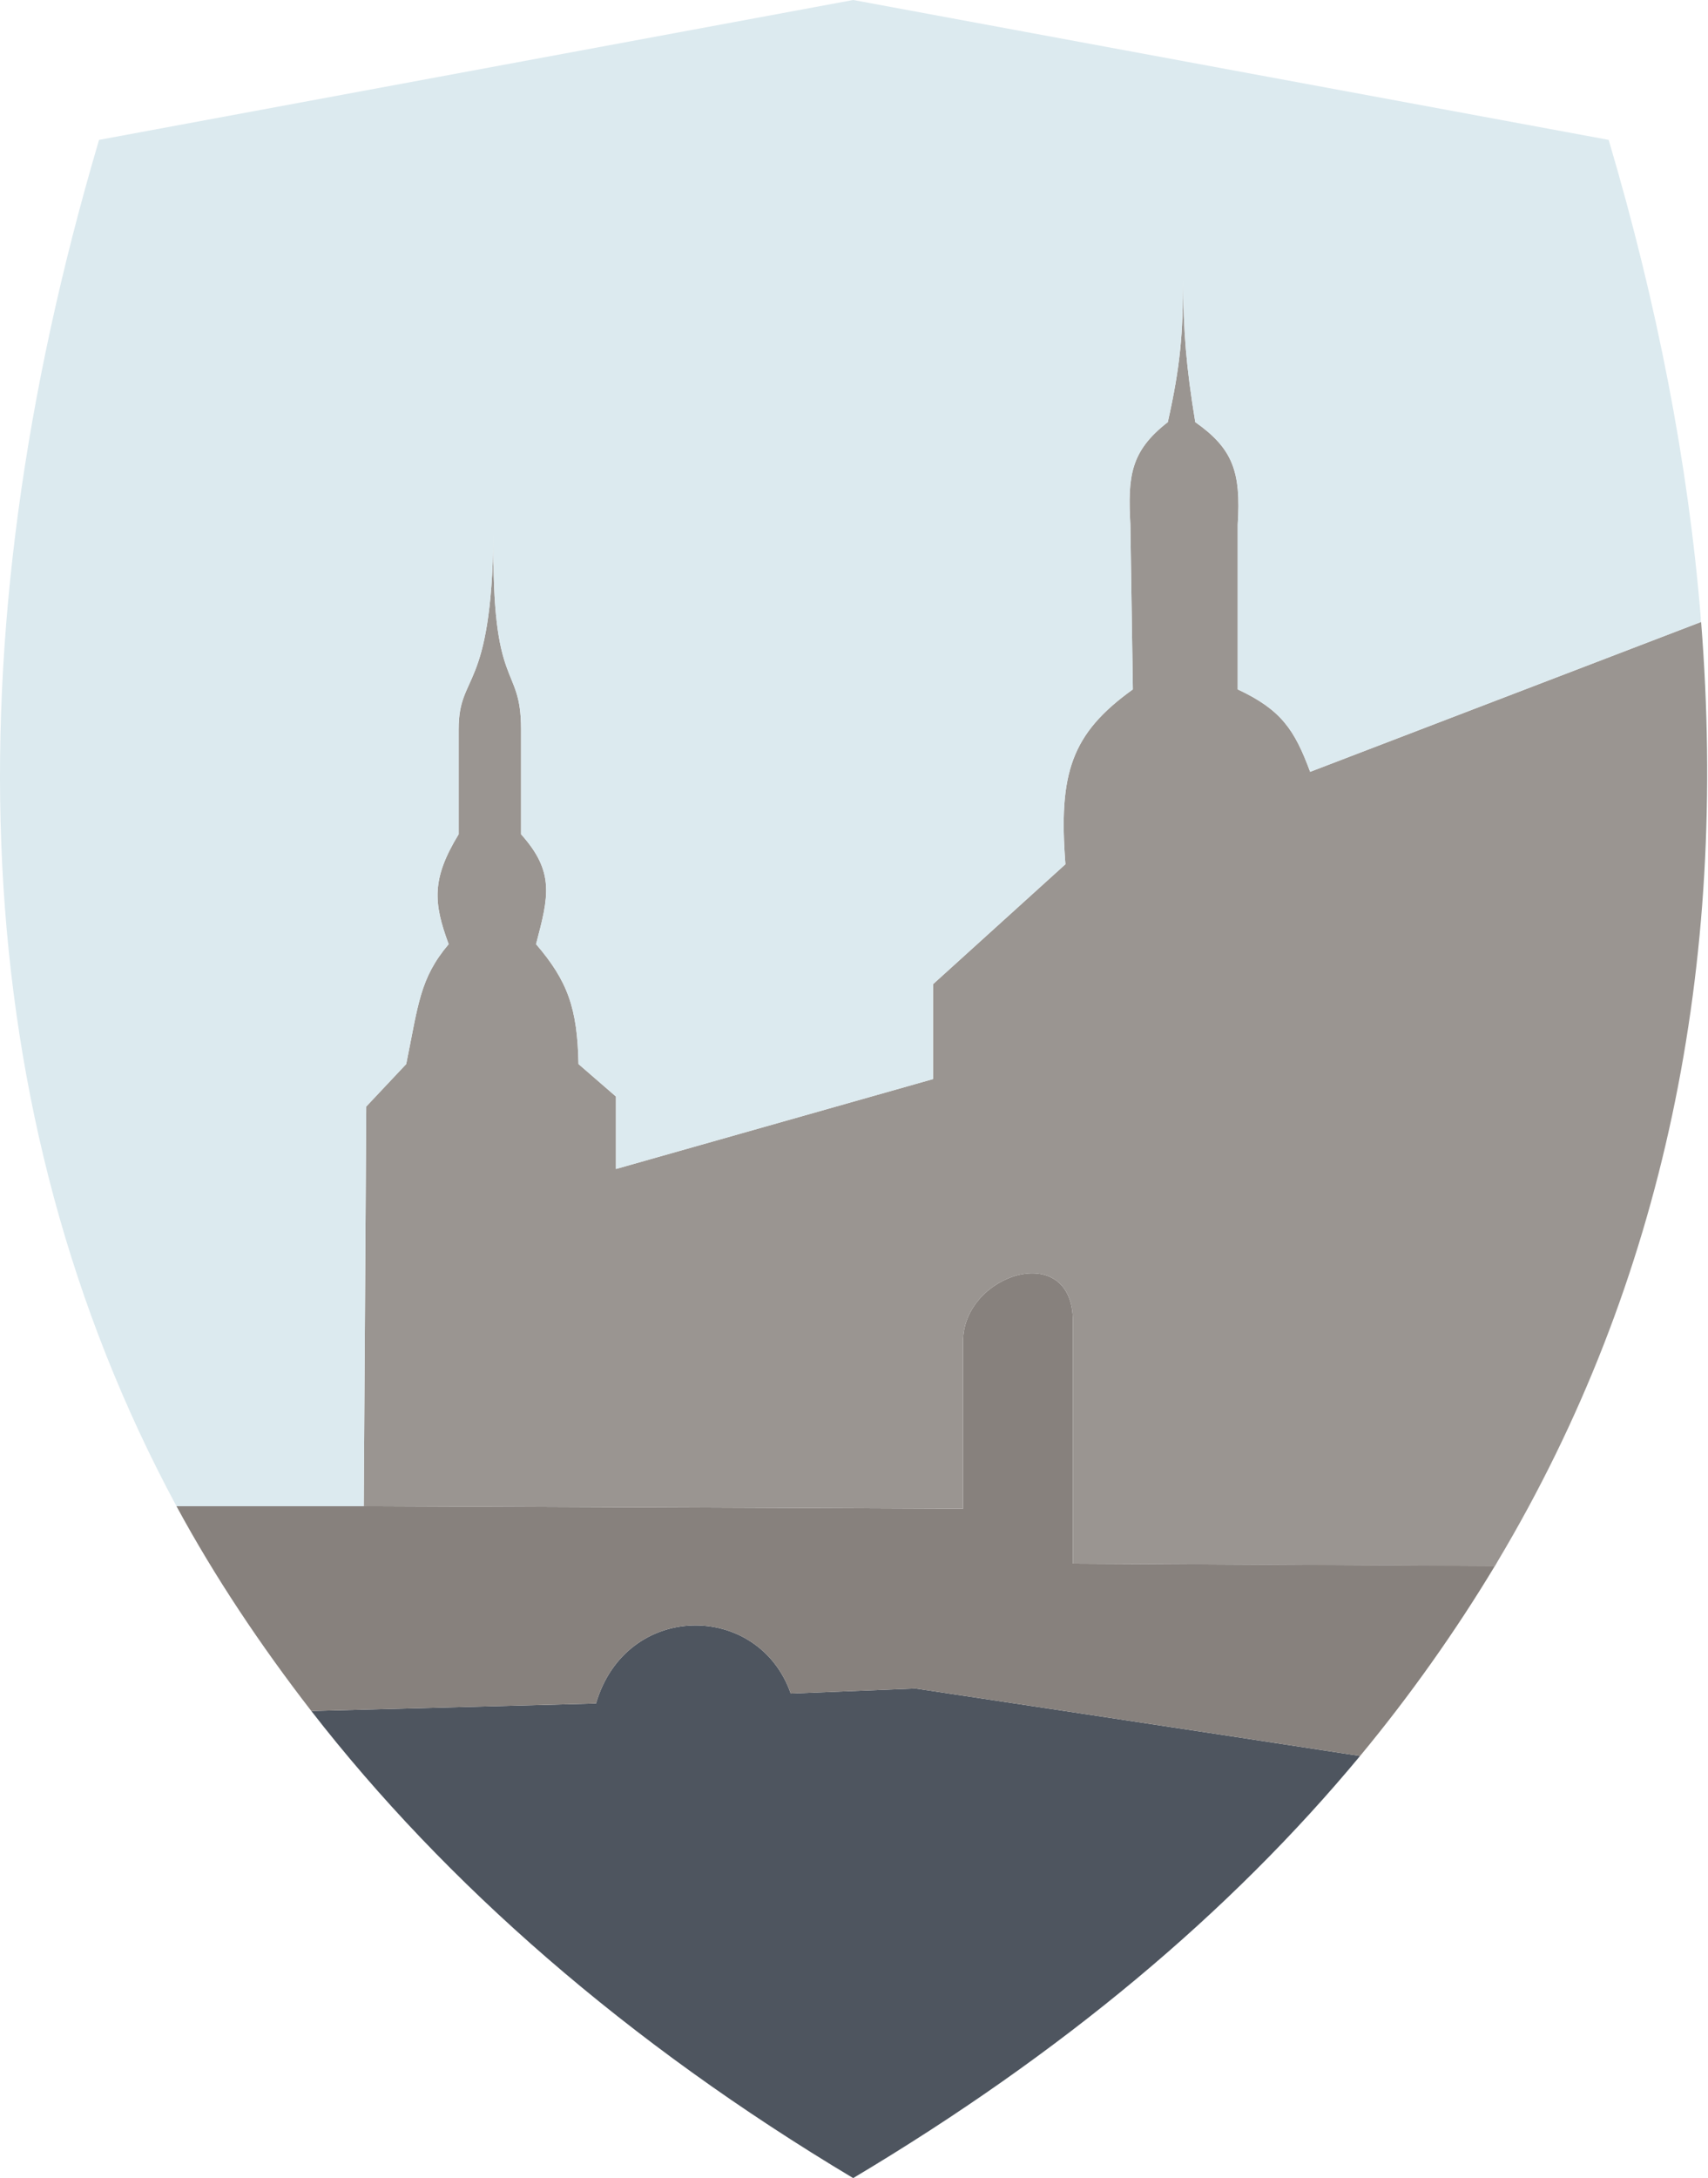 <svg width="342" height="436" viewBox="0 0 342 436" fill="none" xmlns="http://www.w3.org/2000/svg">
<g clip-path="url(#clip0_133_275)">
<path d="M62.335 342.5L119.335 340.999C125.335 320.499 151.835 320.499 158.335 338.999L183.335 337.999C183.335 337.999 243.168 347 272.335 351.5C246.257 382.907 212.676 411.045 170.835 436C125.597 408.971 89.16 377.048 62.335 342.5Z" fill="#4E555F"/>
<path d="M72.835 301.5H35.335C42.967 315.6 52.165 329.355 62.335 342.5L119.335 341C125.335 320.5 151.835 320.5 158.335 339L183.335 338C183.335 338 243.168 347 272.335 351.5C282.355 339.413 291.549 326.387 299.335 313.451L214.835 313V264.5C214.835 248 192.835 255 192.835 268.5V302L72.835 301.5Z" fill="#87817D"/>
<path d="M73.335 221.5L72.835 301.5L192.835 302V268.5C192.835 255 214.835 248 214.835 264.5V313L299.335 313.5L299.905 312.5C333.237 256.648 346.078 193.196 340.622 124.5L262.335 154.5C259.22 146.074 256.534 142.071 247.835 138V105C248.525 94.397 246.82 89.77 239.335 84.5C237.485 73.233 236.991 66.574 236.859 55.99C236.92 66.716 236.325 73.369 233.835 84.5C226.318 90.333 225.809 95.361 226.335 105L226.835 138C214.507 146.851 211.919 154.779 213.335 173L186.835 197V216L123.335 234V219.5L115.835 213C115.621 201.829 113.674 196.38 107.335 189L107.369 188.871C109.838 179.491 111.131 174.578 104.335 167V146C104.335 132.5 98.335 139 98.835 107C98.335 139 91.835 134.5 91.835 146V167C86.398 175.929 86.76 180.691 89.835 189C84.021 195.877 83.756 201.163 81.335 213L73.335 221.5Z" fill="#9A9591"/>
<path d="M19.835 28L170.835 0L322.109 28C331.826 60.82 338.042 92.795 340.559 123.711V124.52L262.335 154.5C259.22 146.074 256.534 142.07 247.835 138V105C248.525 94.397 246.82 89.77 239.335 84.5C237.485 73.233 236.991 66.574 236.859 55.99C236.92 66.716 236.325 73.368 233.835 84.5C226.318 90.333 225.809 95.36 226.335 105L226.835 138C214.508 146.851 211.919 154.778 213.335 173L186.835 197V216L123.335 234V219.5L115.835 213C115.621 201.829 113.674 196.38 107.335 189L107.369 188.871C109.838 179.491 111.131 174.578 104.335 167V146C104.335 132.5 98.335 139 98.835 107C98.335 139 91.835 134.5 91.835 146V167C86.398 175.929 86.76 180.691 89.835 189C84.021 195.877 83.756 201.162 81.335 213L73.335 221.5L72.835 301.5L35.335 301.5C-7.116 222.615 -10.091 129.265 19.835 28Z" fill="#DCEAEF"/>
</g>
<defs>
<clipPath id="clip0_133_275">
<rect width="342" height="436" fill="white"/>
</clipPath>
</defs>
</svg>
